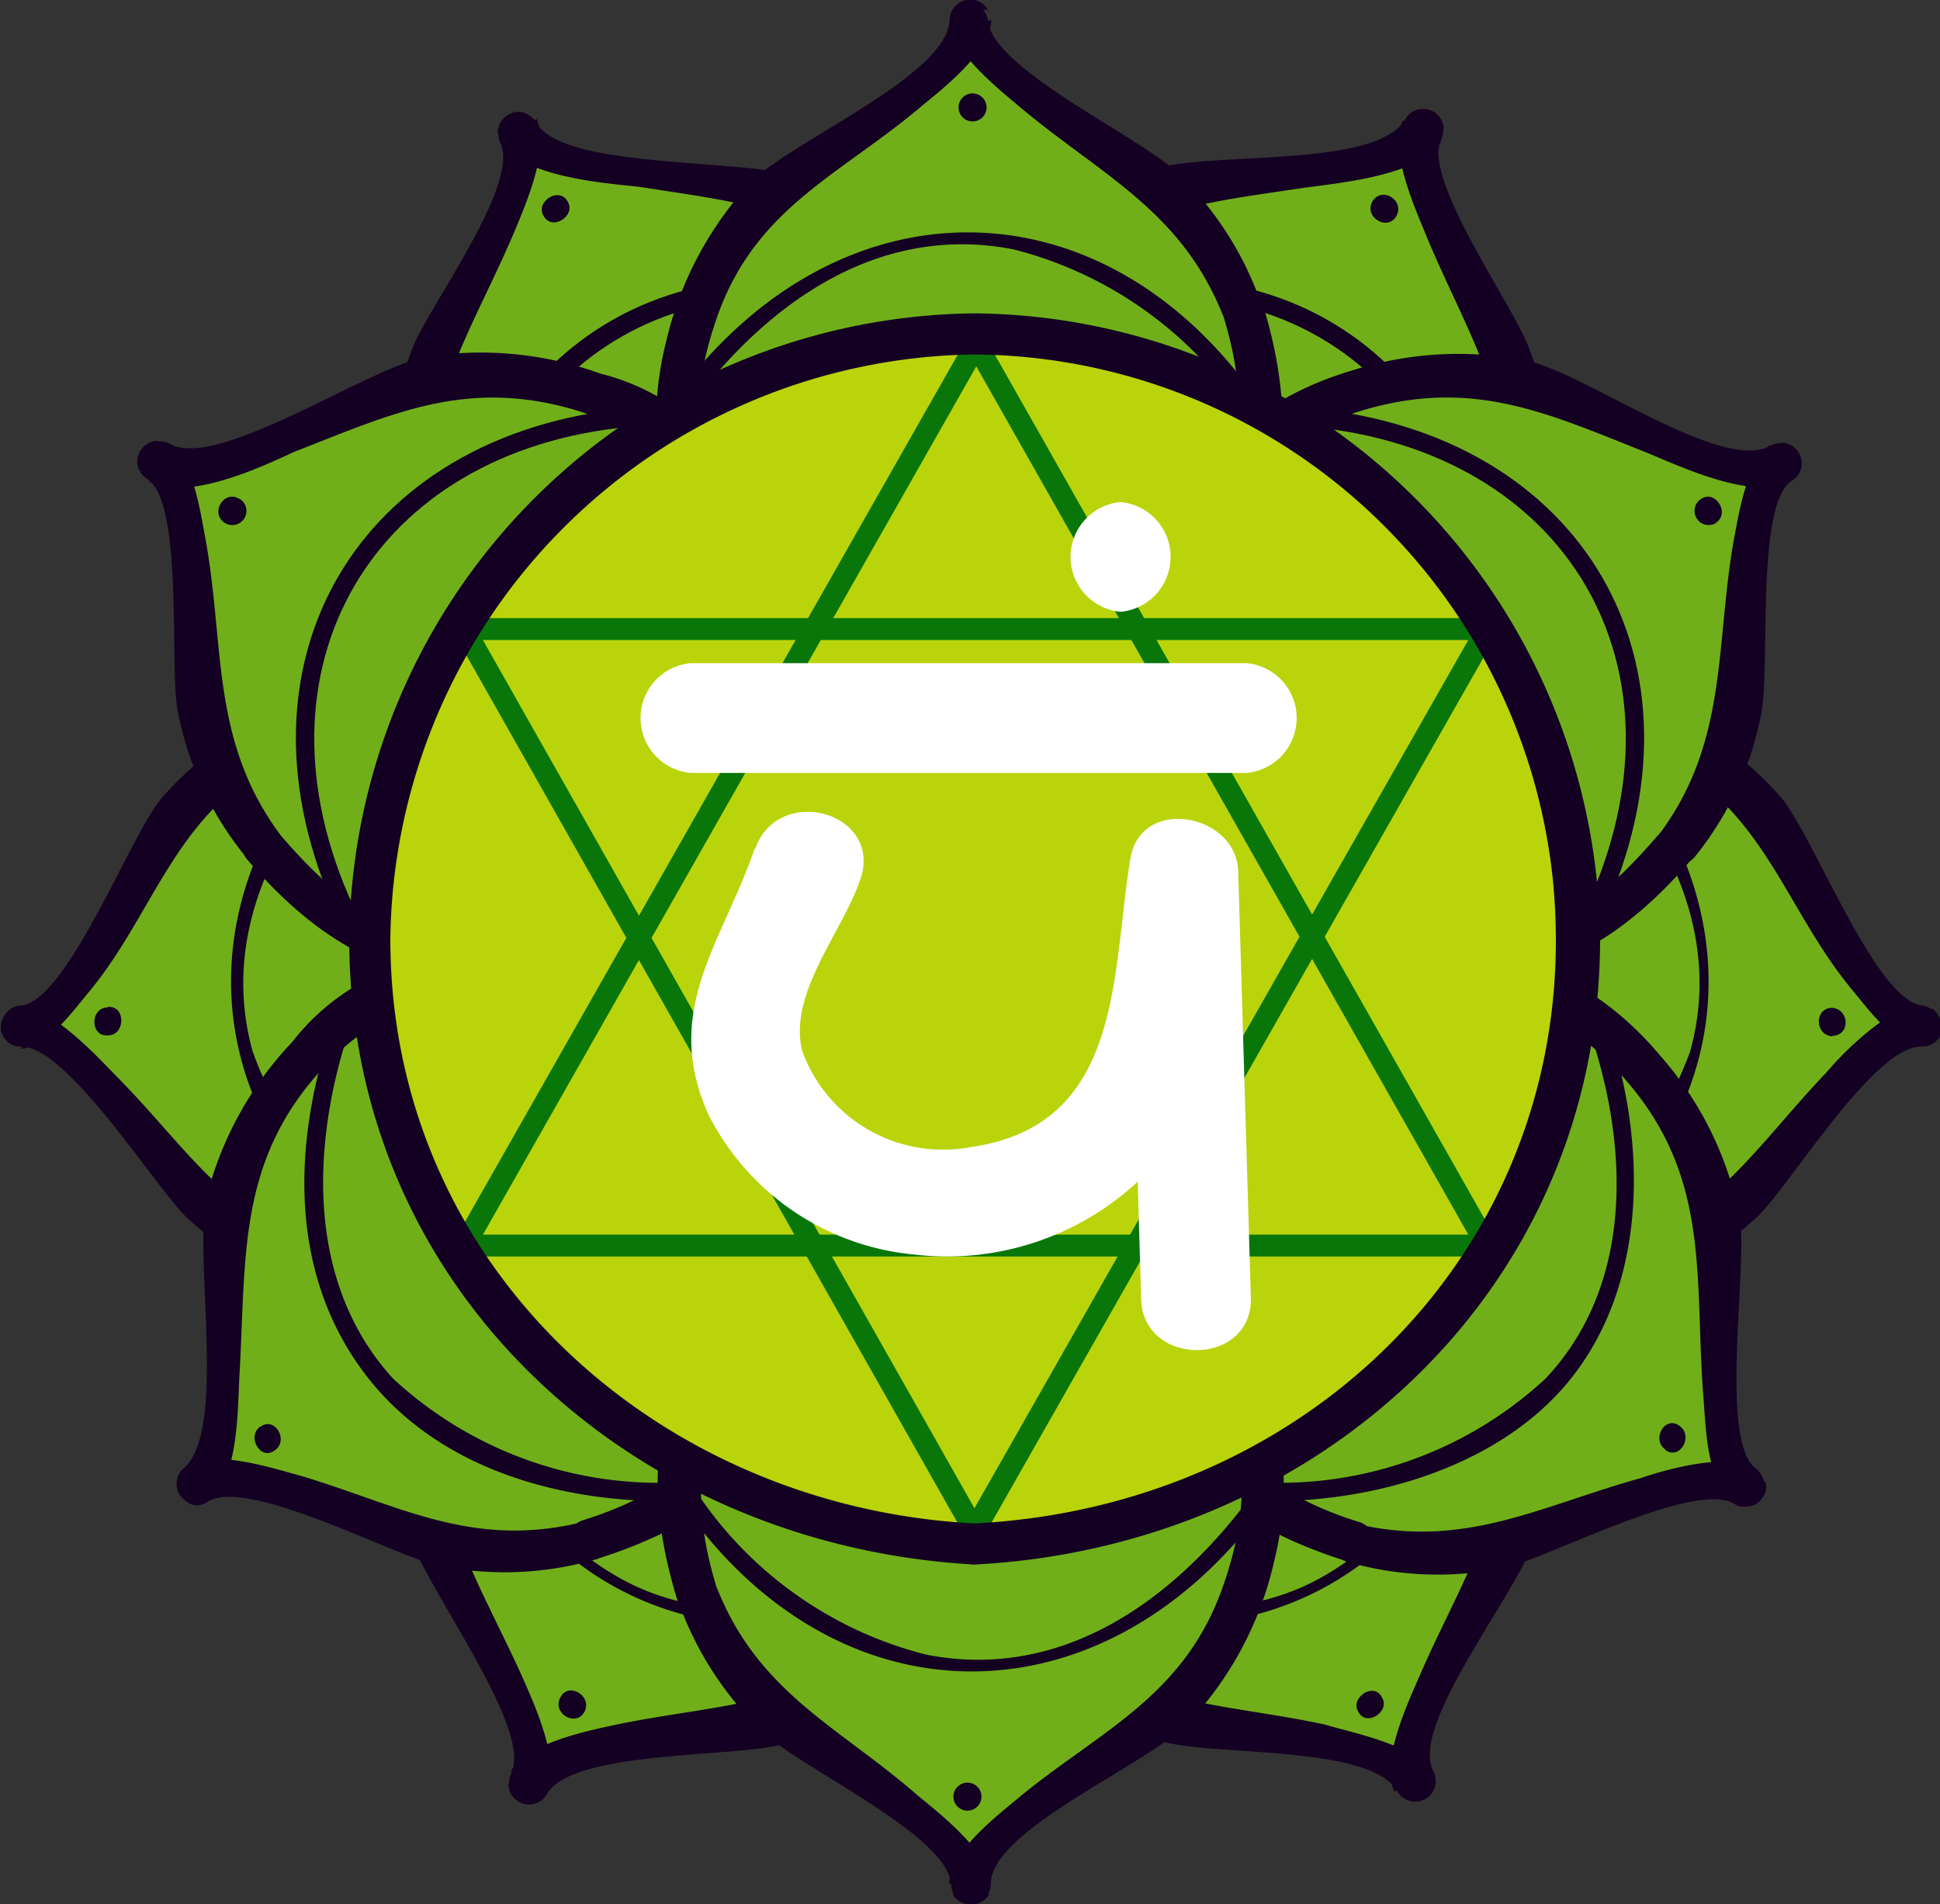 <svg xmlns="http://www.w3.org/2000/svg" viewBox="0 0 41.55 40.77"><rect x="0" y="0" width="41.55" height="40.77" fill="#333333" stroke="none"/><title>Asset 5</title><g id="Layer_2" data-name="Layer 2"><g id="OBJECTS"><path d="M34.5,27.27a6.7,6.7,0,0,0,1.93-.81c1.82-1.2,2.69-3.6,4.67-4.49h0c-1.82-1.2-2.29-3.71-3.89-5.18a7.08,7.08,0,0,0-1.77-1.12,5.75,5.75,0,0,0-4.19-.51,4.6,4.6,0,0,0-2.6,2.54A8.35,8.35,0,0,0,28,20.91a8.42,8.42,0,0,0,.11,3.28,4.63,4.63,0,0,0,2.16,2.92A5.71,5.71,0,0,0,34.5,27.27Z" style="fill:#70af1a"/><path d="M34.62,27.7a7,7,0,0,0,3-1.63c.7-.65,2.52-3.7,3.54-3.66.47,0,.55-.58.22-.82h0v.76h0c.43-.23.17-.77-.22-.82-1-.14-2.29-3.56-3-4.44a7,7,0,0,0-2.53-1.84c-2.53-1.15-5.37-1-6.93,1.56A10.19,10.19,0,0,0,28,25.12c1.24,2.78,3.89,3.21,6.63,2.58.55-.13.32-1-.24-.85-4.39,1-6.25-2.05-5.92-5.94.34-4.09,3.16-7,7.38-4.54,2,1.16,2.44,3.18,3.84,4.85.35.42.84,1.11,1.43,1.19l-.22-.82h0a.45.45,0,0,0,0,.76h0l.23-.82c-.65,0-1.65,1-2,1.42-1.52,1.59-2.44,3.19-4.72,3.9C33.85,27,34.08,27.87,34.62,27.7Z" style="fill:#140022"/><path d="M33.4,15.38c2,1.78,3.57,4.34,2.8,7.13a8.67,8.67,0,0,1-4.06,4.66c-.23.13,0,.47.2.35C37.48,24.64,38,19,33.69,15.1c-.19-.17-.48.11-.29.28Z" style="fill:#140022"/><path d="M39.24,22.18h0c.39,0,.38-.57,0-.6h0c-.38,0-.38.58,0,.61Z" style="fill:#140022"/><path d="M22.26,35.34A6.59,6.59,0,0,0,24,36.54c2,.91,4.48.37,6.28,1.59h0c.05-2.18,1.94-3.91,2.33-6.05a6.66,6.66,0,0,0,0-2.09,5.72,5.72,0,0,0-1.78-3.82,4.58,4.58,0,0,0-3.52-.87,8.57,8.57,0,0,0-3.07,1.17A8.15,8.15,0,0,0,21.5,28.3a4.57,4.57,0,0,0-1.33,3.37A5.75,5.75,0,0,0,22.26,35.34Z" style="fill:#70af1a"/><path d="M22,35.65a7.06,7.06,0,0,0,2.93,1.65c1.15.3,4.44.07,5,1.06a.44.44,0,0,0,.82-.23h0l-.66.38h0a.44.44,0,0,0,.6-.6c-.49-1,1.84-3.84,2.2-5a7.4,7.4,0,0,0,.07-3.74c-.58-2.66-2.4-4.49-5.24-4.32A10.09,10.09,0,0,0,20.45,29c-1.48,2.48-.39,4.81,1.5,6.67.4.4,1-.23.62-.63-3.14-3.09-1.76-6.35,1.87-8.17,3.08-1.54,6.7-1.66,7.61,2.54.56,2.58-.68,4.25-1.64,6.46-.24.56-.86,1.85-.54,2.5l.61-.6h0a.45.45,0,0,0-.66.38h0l.82-.22c-.32-.57-1.74-.84-2.25-1-2.16-.47-4-.37-5.81-1.93C22.14,34.66,21.52,35.28,22,35.65Z" style="fill:#140022"/><path d="M31.77,28.1c-.39,2.3-1.39,4.55-3.53,5.71s-5.06.62-7.14-.53c-.22-.12-.43.22-.2.35,5.15,2.83,10.29.31,11.25-5.42.05-.25-.34-.36-.38-.11Z" style="fill:#140022"/><path d="M29.09,36.65v0c.17.34.69,0,.51-.3v0c-.17-.35-.69,0-.51.3Z" style="fill:#140022"/><path d="M29,33a6.9,6.9,0,0,0,2.07.28c2.17-.11,4.14-1.73,6.31-1.49h0c-1-1.95-.09-4.35-.72-6.44a6.71,6.71,0,0,0-1-1.86A5.76,5.76,0,0,0,32.36,21a4.56,4.56,0,0,0-3.52.86,8.25,8.25,0,0,0-2.19,2.44,8.36,8.36,0,0,0-1.57,2.88,4.58,4.58,0,0,0,.37,3.61A5.78,5.78,0,0,0,29,33Z" style="fill:#70af1a"/><path d="M28.88,33.45a7,7,0,0,0,3.38.11c.94-.22,4.07-1.89,4.9-1.35.3.19.79-.14.64-.5h0l-.42.55h0c.49,0,.53-.58.22-.82-.79-.6-.16-4.35-.34-5.38a7.33,7.33,0,0,0-1.68-3.43c-1.74-2.09-4.21-2.86-6.65-1.4a10.18,10.18,0,0,0-4.47,7c-.16,2.89,1.89,4.43,4.42,5.21.54.17.77-.68.23-.85-3.82-1.18-4.53-4.22-2.57-7.46S32,19.75,34.9,23.22c1.74,2.07,1.39,4.18,1.58,6.66.06.72.06,1.85.68,2.32l.22-.82h0a.45.45,0,0,0-.43.56h0l.64-.49c-.55-.36-1.87,0-2.45.2-2.13.59-3.72,1.5-6,1C28.56,32.47,28.33,33.32,28.88,33.45Z" style="fill:#140022"/><path d="M34.1,22.24c.78,2.4.87,5.3-1,7.28A8.37,8.37,0,0,1,27,31.74c-.26,0-.26.39,0,.4,2.42.06,5.27-.76,6.76-2.77s1.5-4.83.72-7.24c-.08-.24-.47-.14-.39.11Z" style="fill:#140022"/><path d="M35.67,31.05l0,0c.31.22.61-.3.3-.52h0c-.31-.23-.61.29-.3.51Z" style="fill:#140022"/><path d="M32.71,11a6.66,6.66,0,0,0,0-2.09C32.36,6.73,30.51,5,30.48,2.8h0c-1.82,1.19-4.31.62-6.3,1.5a7.06,7.06,0,0,0-1.73,1.18,5.82,5.82,0,0,0-2.14,3.64,4.61,4.61,0,0,0,1.29,3.39,8.49,8.49,0,0,0,2.7,1.87,8.46,8.46,0,0,0,3.05,1.2,4.59,4.59,0,0,0,3.53-.81A5.78,5.78,0,0,0,32.71,11Z" style="fill:#70af1a"/><path d="M33.15,11a7.1,7.1,0,0,0-.42-3.59C32.38,6.5,30.47,3.83,30.86,3a.45.45,0,0,0-.6-.61h0l.66.38h0a.44.44,0,0,0-.82-.22c-.62,1.06-4.13.69-5.36,1.06a7.4,7.4,0,0,0-3.12,2.05c-1.78,1.87-2.36,4.28-.83,6.51a10,10,0,0,0,7.68,3.87c2.88-.16,4.2-2.36,4.67-5,.1-.55-.75-.79-.85-.23-.31,1.76-.83,3.5-2.83,4.17-1.77.58-3.42-.23-4.94-1-3.08-1.61-5.13-4.68-2.28-7.7,1.66-1.76,3.42-1.92,5.63-2.25.75-.11,2.53-.25,3-1L30,2.79h0a.45.45,0,0,0,.66.38h0l-.61-.6c-.31.65.26,1.89.49,2.46.85,2.06,1.94,3.59,1.68,5.93C32.21,11.53,33.1,11.52,33.15,11Z" style="fill:#140022"/><path d="M21.4,7.22c5.05-2.33,9.72.33,10.28,5.85,0,.25.43.25.4,0-.59-5.89-5.55-8.65-10.88-6.2-.24.11,0,.46.2.35Z" style="fill:#140022"/><path d="M29.91,4.62v0c.18-.34-.33-.64-.52-.3v0c-.18.34.34.64.52.3Z" style="fill:#140022"/><path d="M35.94,18.1A6.89,6.89,0,0,0,37,16.3c.76-2,0-4.49,1.12-6.38h0C36,10,34.11,8.28,32,8a7,7,0,0,0-2.09.15,5.73,5.73,0,0,0-3.69,2.05,4.63,4.63,0,0,0-.6,3.58,8.53,8.53,0,0,0,1.38,3,8.51,8.51,0,0,0,2,2.58,4.63,4.63,0,0,0,3.46,1.08A5.72,5.72,0,0,0,35.94,18.1Z" style="fill:#70af1a"/><path d="M36.32,18.32a6.92,6.92,0,0,0,1.41-3.09c.18-1.05-.12-4.44.64-4.93a.44.44,0,0,0-.22-.82h0l.38.66h0a.45.45,0,0,0-.61-.6c-1,.6-3.92-1.51-5.15-1.8A7.42,7.42,0,0,0,29,7.92c-2.47.72-4.19,2.51-4,5.21a10.12,10.12,0,0,0,4.67,7.22c2.58,1.31,4.83.08,6.55-1.94.37-.43-.25-1.06-.62-.63-1.16,1.36-2.48,2.6-4.54,2.16-1.81-.38-2.86-1.91-3.76-3.38-1.79-2.94-2.11-6.6,1.94-7.79,2.32-.67,3.91.08,6,.91.69.28,2.33,1.07,3.11.62l-.6-.61h0a.44.44,0,0,0,.38.66h0l-.22-.82c-.46.29-.66,1.41-.75,1.89-.44,2.31-.11,4.41-1.62,6.44C35.23,18.33,36,18.77,36.32,18.32Z" style="fill:#140022"/><path d="M28.07,9.14c5.49.51,8.25,5.15,5.92,10.25-.11.23.24.43.34.2,2.47-5.39-.44-10.3-6.26-10.85-.26,0-.25.38,0,.4Z" style="fill:#140022"/><path d="M36.74,11.2h0c.33-.2,0-.72-.3-.52h0a.3.3,0,0,0,.31.52Z" style="fill:#140022"/><path d="M7.05,27.27a6.7,6.7,0,0,1-1.93-.81C3.3,25.26,2.44,22.86.45,22h0c1.82-1.2,2.29-3.71,3.89-5.18a7.26,7.26,0,0,1,1.77-1.12,5.76,5.76,0,0,1,4.19-.51,4.6,4.6,0,0,1,2.6,2.54,8.17,8.17,0,0,1,.63,3.21,8.23,8.23,0,0,1-.11,3.28,4.63,4.63,0,0,1-2.16,2.92A5.71,5.71,0,0,1,7.05,27.27Z" style="fill:#70af1a"/><path d="M7.17,26.85C4.86,26.13,4,24.55,2.45,23c-.39-.4-1.36-1.45-2-1.42l.23.82h0a.45.45,0,0,0,0-.76h0l-.23.82c.59-.08,1.07-.76,1.43-1.19,1.39-1.66,1.81-3.69,3.84-4.85a6,6,0,0,1,5-.52c1.9.79,2.21,3.35,2.34,5.06.32,3.93-1.53,7-5.92,5.94-.56-.13-.79.72-.24.85,2.72.62,5.41.2,6.63-2.58a10.15,10.15,0,0,0-.63-8.31C11.32,14.3,8.56,14.09,6,15.25a7,7,0,0,0-2.54,1.84c-.69.83-2,4.31-3,4.44-.39,0-.65.59-.22.82h0v-.76h0c-.33.23-.25.84.22.82,1,0,2.9,3.06,3.54,3.66A7,7,0,0,0,6.93,27.7C7.47,27.87,7.71,27,7.17,26.85Z" style="fill:#140022"/><path d="M7.86,15.1C3.53,19,4.07,24.64,9.21,27.52c.22.12.43-.22.2-.35a8.64,8.64,0,0,1-4-4.66c-.77-2.77.8-5.35,2.79-7.13.19-.17-.09-.45-.29-.28Z" style="fill:#140022"/><path d="M2.31,21.57h0c-.38,0-.39.63,0,.6h0c.38,0,.39-.64,0-.61Z" style="fill:#140022"/><path d="M19.29,35.34a6.59,6.59,0,0,1-1.71,1.2c-2,.91-4.47.37-6.28,1.59h0C11.25,36,9.37,34.22,9,32.08A6.66,6.66,0,0,1,9,30a5.72,5.72,0,0,1,1.78-3.82,4.58,4.58,0,0,1,3.52-.87,8.57,8.57,0,0,1,3.07,1.17,8.15,8.15,0,0,1,2.72,1.83,4.61,4.61,0,0,1,1.34,3.37A5.81,5.81,0,0,1,19.29,35.34Z" style="fill:#70af1a"/><path d="M19,35c-1.8,1.56-3.65,1.48-5.81,1.93-.55.12-1.93.39-2.25,1l.82.22h0a.45.45,0,0,0-.66-.38h0l.61.6c.31-.66-.29-1.93-.54-2.5-1-2.2-2.19-3.91-1.64-6.46.92-4.24,4.54-4.09,7.61-2.54,3.62,1.82,5,5.08,1.87,8.17-.4.4.22,1,.62.63,1.77-1.75,2.91-3.92,1.69-6.35s-4.78-4.31-7.4-4.46a4.82,4.82,0,0,0-5.15,4,7.69,7.69,0,0,0-.11,3.75c.32,1.24,2.77,4.35,2.29,5.36-.18.38.2.84.6.6h0l-.66-.38h0a.44.44,0,0,0,.82.23c.52-.94,4-.79,5-1.06a7.12,7.12,0,0,0,2.93-1.65C20,35.28,19.41,34.66,19,35Z" style="fill:#140022"/><path d="M9.4,28.21c1,5.73,6.09,8.26,11.25,5.42a.2.2,0,0,0-.2-.35c-2.08,1.15-5,1.71-7.14.53S10.17,30.4,9.78,28.1c0-.25-.42-.14-.38.11Z" style="fill:#140022"/><path d="M12,36.35v0c-.18.34.34.64.52.3v0c.17-.34-.35-.65-.52-.3Z" style="fill:#140022"/><path d="M12.56,33a7,7,0,0,1-2.08.28c-2.17-.11-4.14-1.73-6.3-1.49h0c1-1.95.09-4.35.72-6.44a6.71,6.71,0,0,1,1-1.86A5.76,5.76,0,0,1,9.19,21a4.59,4.59,0,0,1,3.53.86,8.36,8.36,0,0,1,2.18,2.44,8.36,8.36,0,0,1,1.57,2.88,4.58,4.58,0,0,1-.37,3.61A5.78,5.78,0,0,1,12.56,33Z" style="fill:#70af1a"/><path d="M12.44,32.6c-2.35.56-3.89-.37-6-1-.63-.17-1.87-.58-2.45-.2l.6.6h0c.12-.28,0-.69-.38-.67h0l.31.75c.59-.46.57-1.94.61-2.66.15-2.62-.06-4.72,2-6.77,5-5,14.1,7.2,5.36,9.9-.54.17-.31,1,.23.85,2.37-.73,4.4-2.13,4.44-4.84s-2.26-6-4.49-7.38a4.84,4.84,0,0,0-6.41,1.13,7.49,7.49,0,0,0-1.83,3.3c-.3,1.27.46,5.08-.52,5.85a.44.44,0,0,0,.31.75h0l-.38-.66h0c-.16.37.2.87.6.61.84-.55,4,1.15,4.9,1.35a7,7,0,0,0,3.38-.11C13.22,33.32,13,32.47,12.44,32.6Z" style="fill:#140022"/><path d="M7.06,22.13c-.78,2.41-.86,5.11.72,7.24s4.34,2.83,6.76,2.77c.26,0,.26-.41,0-.4a8.38,8.38,0,0,1-6.12-2.22c-1.83-2-1.75-4.88-1-7.28.08-.25-.31-.35-.39-.11Z" style="fill:#140022"/><path d="M5.58,30.54h0c-.31.22,0,.74.3.52l0,0c.32-.22,0-.74-.3-.51Z" style="fill:#140022"/><path d="M8.84,11a6.66,6.66,0,0,1,0-2.09C9.19,6.73,11.05,5,11.07,2.8h0c1.82,1.19,4.31.62,6.3,1.5A7.06,7.06,0,0,1,19.1,5.48a5.82,5.82,0,0,1,2.14,3.64A4.61,4.61,0,0,1,20,12.51a8.38,8.38,0,0,1-2.7,1.87,8.46,8.46,0,0,1-3.05,1.2,4.59,4.59,0,0,1-3.53-.81A5.78,5.78,0,0,1,8.84,11Z" style="fill:#70af1a"/><path d="M9.28,11C9,8.62,10.11,7.09,11,5c.24-.58.79-1.8.49-2.46l-.61.6h0a.45.45,0,0,0,.66-.38h0L10.69,3c.44.79,2.26.92,3,1,2.22.35,4,.49,5.63,2.25,2.87,3,.78,6.11-2.28,7.7-1.52.79-3.17,1.6-4.93,1-2-.67-2.53-2.41-2.84-4.17-.1-.56-.95-.32-.85.23.44,2.47,1.61,4.6,4.3,5s6.53-1.62,8.05-3.85A4.84,4.84,0,0,0,20.18,6a7.49,7.49,0,0,0-3-2.19c-1.21-.44-5.12-.16-5.7-1.19a.44.44,0,0,0-.82.22h0l.66-.38h0c-.41-.24-.78.23-.6.61.41.89-1.52,3.47-1.87,4.35A7.1,7.1,0,0,0,8.4,11C8.46,11.52,9.34,11.53,9.28,11Z" style="fill:#140022"/><path d="M20.36,6.87c-5.34-2.45-10.3.31-10.89,6.2,0,.25.38.25.4,0,.56-5.52,5.23-8.18,10.28-5.85.24.11.44-.24.21-.35Z" style="fill:#140022"/><path d="M12.16,4.32v0c-.18-.34-.7,0-.52.3v0c.18.34.7,0,.52-.3Z" style="fill:#140022"/><path d="M5.61,18.1a6.89,6.89,0,0,1-1.08-1.8c-.76-2,0-4.49-1.12-6.38h0c2.17.1,4-1.64,6.2-1.89a6.94,6.94,0,0,1,2.08.15,5.73,5.73,0,0,1,3.69,2.05,4.63,4.63,0,0,1,.6,3.58,8.36,8.36,0,0,1-1.38,3,8.51,8.51,0,0,1-2,2.58,4.62,4.62,0,0,1-3.46,1.08A5.72,5.72,0,0,1,5.61,18.1Z" style="fill:#70af1a"/><path d="M6,17.87c-1.52-2.05-1.17-4.11-1.62-6.44-.1-.55-.26-1.57-.74-1.89l-.23.82h0a.45.45,0,0,0,.38-.66h0l-.6.61C4,10.75,5.6,10,6.29,9.68c2.1-.82,3.68-1.58,6-.91C16.36,10,16,13.63,14.22,16.56c-.9,1.46-1.94,3-3.76,3.38-2.05.44-3.38-.8-4.54-2.16-.37-.43-1,.2-.62.63,1.62,1.9,3.71,3.16,6.21,2.11s4.82-4.7,5-7.39A4.84,4.84,0,0,0,12.86,8a7.52,7.52,0,0,0-3.73-.36c-1.25.23-4.49,2.45-5.5,1.86a.45.45,0,0,0-.61.6H3l.38-.66h0a.44.44,0,0,0-.22.82c.77.51.47,3.93.64,4.93a7,7,0,0,0,1.41,3.09C5.56,18.77,6.32,18.33,6,17.87Z" style="fill:#140022"/><path d="M13.48,8.74c-5.82.55-8.73,5.46-6.26,10.85.11.23.45,0,.34-.2C5.23,14.29,8,9.65,13.48,9.14c.25,0,.26-.42,0-.4Z" style="fill:#140022"/><path d="M5.12,10.68h0c-.33-.2-.63.32-.3.52h0a.3.3,0,0,0,.31-.52Z" style="fill:#140022"/><path d="M15,34.18a6.87,6.87,0,0,0,1,1.86c1.34,1.71,3.8,2.39,4.85,4.29h0c1-1.9,3.51-2.58,4.85-4.29a6.84,6.84,0,0,0,1-1.86A5.74,5.74,0,0,0,26.77,30,4.61,4.61,0,0,0,24,27.58a8.28,8.28,0,0,0-3.25-.37,8.33,8.33,0,0,0-3.26.37A4.63,4.63,0,0,0,14.78,30,5.74,5.74,0,0,0,15,34.18Z" style="fill:#70af1a"/><path d="M14.53,34.3a7.2,7.2,0,0,0,1.84,2.82c.85.77,3.92,2.18,4,3.22a.44.44,0,0,0,.82.22H20.4a.44.44,0,0,0,.82-.22c0-1.16,3.34-2.54,4.23-3.45a7.41,7.41,0,0,0,1.83-3.42c.65-2.59-.15-5-2.68-6.12a10.26,10.26,0,0,0-8,.15c-2.7,1.43-2.92,4.13-2.08,6.8.17.54,1,.31.85-.24-1.39-4.38,1.49-6.4,5.4-6.41s7,2,5.39,6.41c-.83,2.26-2.58,3-4.28,4.38-.48.41-1.54,1.19-1.55,1.9l.82-.22h0a.45.45,0,0,0-.76,0h0l.82.22c0-.68-1.13-1.54-1.56-1.9C18,37,16.27,36.26,15.38,34.06,15.17,33.55,14.32,33.77,14.53,34.3Z" style="fill:#140022"/><path d="M26.7,32.16c-1.64,2.16-4,3.83-6.86,3.27a8.37,8.37,0,0,1-5-3.6c-.14-.21-.49,0-.35.2,3.29,4.91,9,5,12.52.33.15-.2-.19-.4-.35-.2Z" style="fill:#140022"/><path d="M20.42,38.47v0a.3.3,0,0,0,.6,0v0a.3.3,0,0,0-.6,0Z" style="fill:#140022"/><path d="M26.59,6.59a6.84,6.84,0,0,0-1-1.86C24.29,3,21.82,2.34,20.78.44h0C19.73,2.34,17.27,3,15.93,4.73a6.87,6.87,0,0,0-1,1.86,5.74,5.74,0,0,0-.18,4.21,4.63,4.63,0,0,0,2.74,2.39,8.33,8.33,0,0,0,3.26.37A8.28,8.28,0,0,0,24,13.19a4.61,4.61,0,0,0,2.74-2.39A5.74,5.74,0,0,0,26.59,6.59Z" style="fill:#70af1a"/><path d="M27,6.47a7.09,7.09,0,0,0-1.84-2.82c-.83-.76-3.94-2.2-4-3.22A.44.44,0,0,0,20.4.21h.76a.44.44,0,0,0-.82.22C20.28,1.62,17,3,16.1,3.88A7.5,7.5,0,0,0,14.27,7.3c-.65,2.59.15,5,2.68,6.12a10.26,10.26,0,0,0,8-.15c2.71-1.43,2.92-4.13,2.08-6.8-.17-.54-1-.31-.85.23,1.39,4.39-1.48,6.41-5.39,6.42s-7-2-5.4-6.42c.83-2.25,2.58-2.95,4.28-4.37.5-.42,1.52-1.18,1.56-1.9L20.4.65h0a.45.45,0,0,0,.76,0h0L20.34.43c0,.67,1.14,1.55,1.55,1.9,1.69,1.41,3.39,2.18,4.28,4.37C26.38,7.22,27.23,7,27,6.47Z" style="fill:#140022"/><path d="M14.85,8.61c1.64-2.16,4-3.83,6.86-3.27a8.42,8.42,0,0,1,5,3.6c.14.21.49,0,.34-.21-3.29-4.9-9-5-12.52-.32-.15.2.2.4.35.2Z" style="fill:#140022"/><path d="M21.13,2.3v0a.3.3,0,0,0-.6,0v0a.3.3,0,0,0,.6,0Z" style="fill:#140022"/><circle cx="20.87" cy="20.1" r="12.95" transform="translate(-3.51 35.77) rotate(-76.64)" style="fill:#b9d40b"/><polygon points="31.85 26.67 9.94 26.67 20.91 7.37 31.85 26.67" style="fill:none;stroke:#097609;stroke-linecap:round;stroke-linejoin:round;stroke-width:0.469px"/><polygon points="9.94 13.47 31.85 13.47 20.87 32.77 9.94 13.47" style="fill:none;stroke:#097609;stroke-linecap:round;stroke-linejoin:round;stroke-width:0.469px"/><path d="M20.87,32.62C14.11,32.27,8.36,27.15,8.36,20.1A12.67,12.67,0,0,1,20.87,7.59,12.55,12.55,0,0,1,33.26,18.85c.73,7.54-5,13.4-12.39,13.77-.56,0-.56.9,0,.88,7.29-.37,13.4-5.83,13.4-13.4A13.52,13.52,0,0,0,20.87,6.71,13.53,13.53,0,0,0,7.48,20.1c0,7.57,6.11,13,13.39,13.4C21.44,33.52,21.44,32.64,20.87,32.62Z" style="fill:#140022"/><path d="M14.79,16.55H26.7a1.18,1.18,0,0,0,0-2.35H14.79a1.18,1.18,0,0,0,0,2.35Z" style="fill:#fff"/><path d="M16.17,18.15c-.7,2.05-2,3.47-1,5.71a5.51,5.51,0,0,0,4.39,3A6,6,0,0,0,24.67,25c1.61-1.75,1.44-3.86,1.81-6l-2.31-.31.27,9.09c0,1.5,2.39,1.51,2.35,0l-.27-9.09c0-1.26-2.08-1.67-2.31-.31-.41,2.48-.14,5.71-3.41,6.18a3.21,3.21,0,0,1-3.62-2.06c-.3-1.24.86-2.53,1.25-3.68.48-1.44-1.78-2.05-2.26-.63Z" style="fill:#fff"/><path d="M24,13.1a1.18,1.18,0,0,0,0-2.35,1.18,1.18,0,0,0,0,2.35Z" style="fill:#fff"/></g></g></svg>
